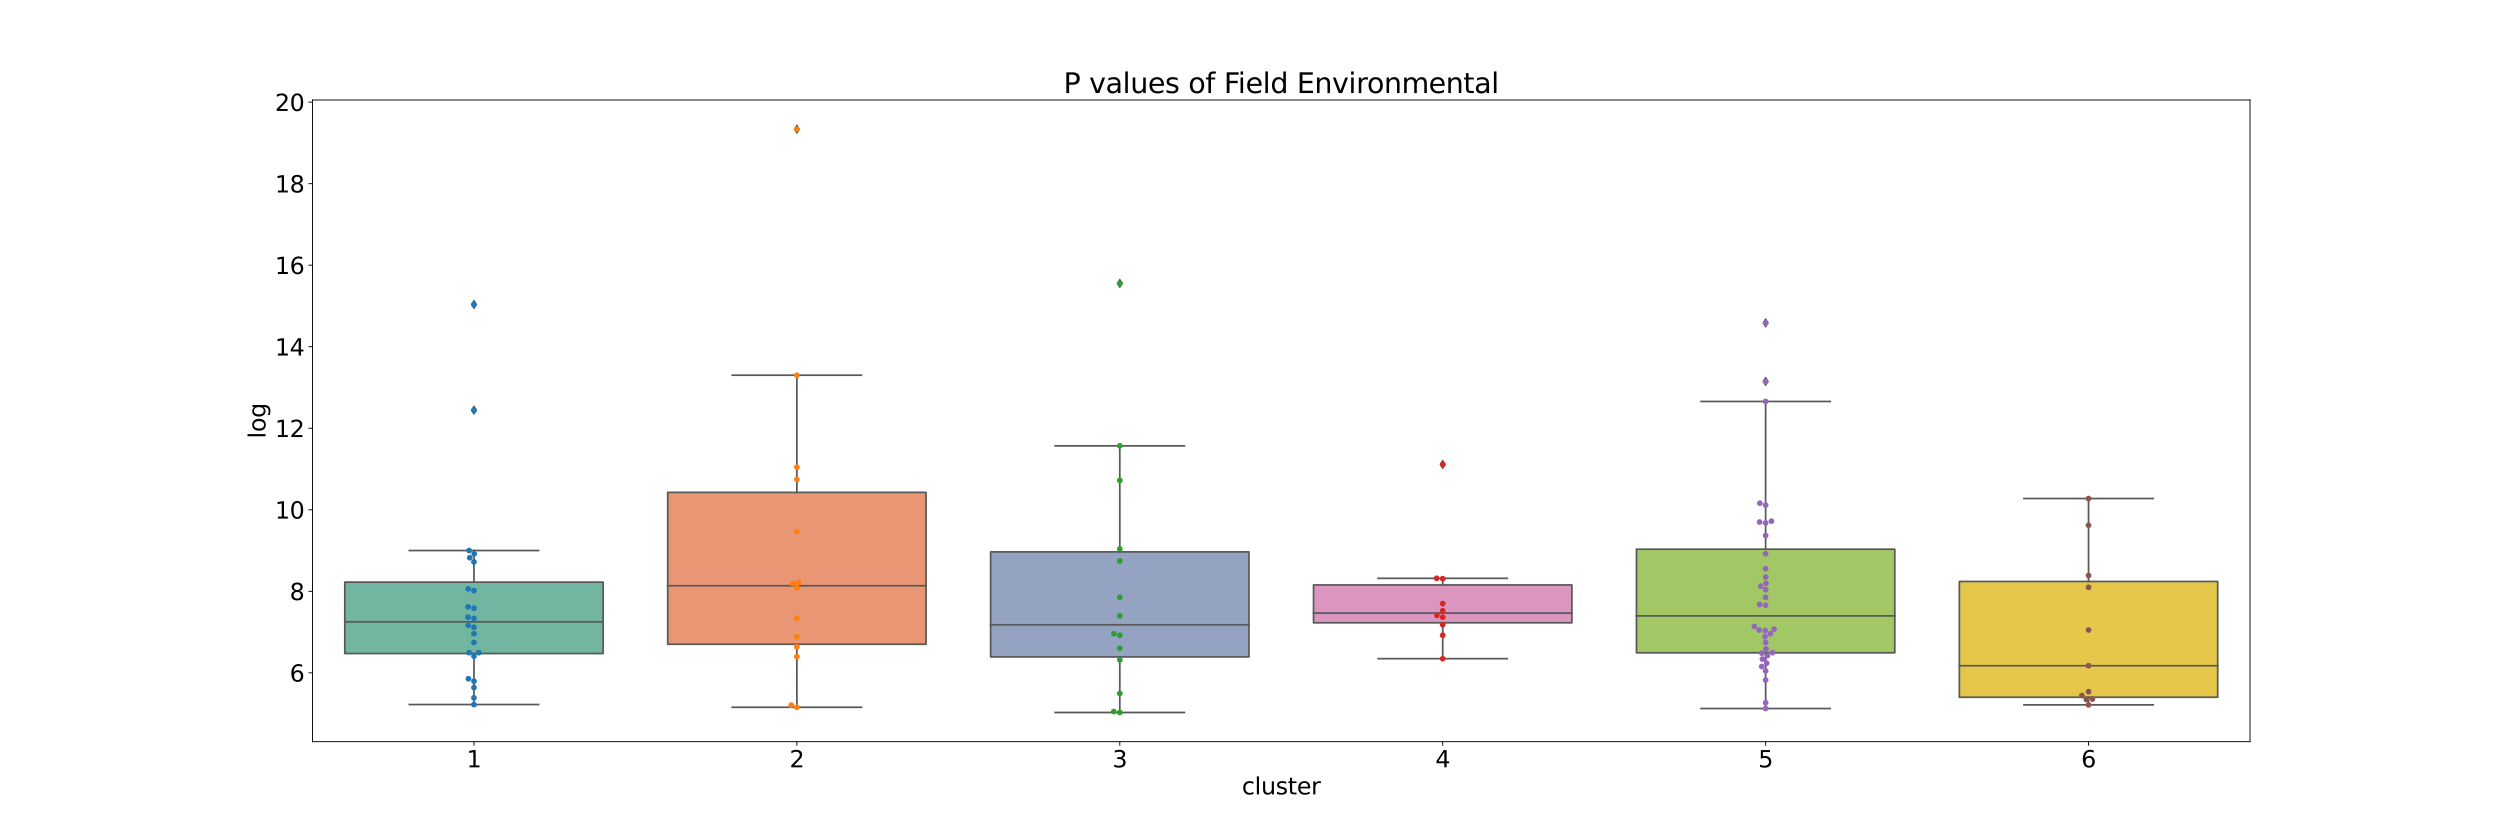 <?xml version="1.0" encoding="utf-8" standalone="no"?>
<!DOCTYPE svg PUBLIC "-//W3C//DTD SVG 1.1//EN"
        "http://www.w3.org/Graphics/SVG/1.1/DTD/svg11.dtd">
<svg xmlns:xlink="http://www.w3.org/1999/xlink" width="2160pt" height="720pt" viewBox="0 0 2160 720"
     xmlns="http://www.w3.org/2000/svg" version="1.1">
    <defs>
        <style type="text/css">*{stroke-linejoin: round; stroke-linecap: butt}</style>
    </defs>
    <g id="figure_1">
        <g id="patch_1">
            <path d="M 0 720
L 2160 720 
L 2160 0 
L 0 0 
z
" style="fill: #ffffff"/>
        </g>
        <g id="axes_1">
            <g id="patch_2">
                <path d="M 270 640.8
L 1944 640.8 
L 1944 86.4 
L 270 86.4 
z
" style="fill: #ffffff"/>
            </g>
            <g id="patch_3">
                <path d="M 297.9 564.655
L 521.1 564.655 
L 521.1 502.941 
L 297.9 502.941 
L 297.9 564.655 
z
" clip-path="url(#pe7c8250bb9)" style="fill: #72b6a1; stroke: #595959; stroke-width: 1.5; stroke-linejoin: miter"/>
            </g>
            <g id="patch_4">
                <path d="M 576.9 556.666
L 800.1 556.666 
L 800.1 425.458 
L 576.9 425.458 
L 576.9 556.666 
z
" clip-path="url(#pe7c8250bb9)" style="fill: #e99675; stroke: #595959; stroke-width: 1.5; stroke-linejoin: miter"/>
            </g>
            <g id="patch_5">
                <path d="M 855.9 567.606
L 1079.1 567.606 
L 1079.1 476.835 
L 855.9 476.835 
L 855.9 567.606 
z
" clip-path="url(#pe7c8250bb9)" style="fill: #95a3c3; stroke: #595959; stroke-width: 1.5; stroke-linejoin: miter"/>
            </g>
            <g id="patch_6">
                <path d="M 1134.9 538.114
L 1358.1 538.114 
L 1358.1 505.356 
L 1134.9 505.356 
L 1134.9 538.114 
z
" clip-path="url(#pe7c8250bb9)" style="fill: #db96c0; stroke: #595959; stroke-width: 1.5; stroke-linejoin: miter"/>
            </g>
            <g id="patch_7">
                <path d="M 1413.9 564.017
L 1637.1 564.017 
L 1637.1 474.534 
L 1413.9 474.534 
L 1413.9 564.017 
z
" clip-path="url(#pe7c8250bb9)" style="fill: #a2c865; stroke: #595959; stroke-width: 1.5; stroke-linejoin: miter"/>
            </g>
            <g id="patch_8">
                <path d="M 1692.9 602.454
L 1916.1 602.454 
L 1916.1 502.363 
L 1692.9 502.363 
L 1692.9 602.454 
z
" clip-path="url(#pe7c8250bb9)" style="fill: #e5c849; stroke: #595959; stroke-width: 1.5; stroke-linejoin: miter"/>
            </g>
            <g id="matplotlib.axis_1">
                <g id="xtick_1">
                    <g id="line2d_1">
                        <defs>
                            <path id="mf69282729b" d="M 0 0
L 0 3.5 
" style="stroke: #000000; stroke-width: 0.8"/>
                        </defs>
                        <g>
                            <use xlink:href="#mf69282729b" x="409.5" y="640.8"
                                 style="stroke: #000000; stroke-width: 0.8"/>
                        </g>
                    </g>
                    <g id="text_1">
                        <!-- 1 -->
                        <g transform="translate(403.137 662.997)scale(0.2 -0.2)">
                            <defs>
                                <path id="DejaVuSans-31" d="M 794 531
L 1825 531 
L 1825 4091 
L 703 3866 
L 703 4441 
L 1819 4666 
L 2450 4666 
L 2450 531 
L 3481 531 
L 3481 0 
L 794 0 
L 794 531 
z
" transform="scale(0.016)"/>
                            </defs>
                            <use xlink:href="#DejaVuSans-31"/>
                        </g>
                    </g>
                </g>
                <g id="xtick_2">
                    <g id="line2d_2">
                        <g>
                            <use xlink:href="#mf69282729b" x="688.5" y="640.8"
                                 style="stroke: #000000; stroke-width: 0.8"/>
                        </g>
                    </g>
                    <g id="text_2">
                        <!-- 2 -->
                        <g transform="translate(682.138 662.997)scale(0.2 -0.2)">
                            <defs>
                                <path id="DejaVuSans-32" d="M 1228 531
L 3431 531 
L 3431 0 
L 469 0 
L 469 531 
Q 828 903 1448 1529 
Q 2069 2156 2228 2338 
Q 2531 2678 2651 2914 
Q 2772 3150 2772 3378 
Q 2772 3750 2511 3984 
Q 2250 4219 1831 4219 
Q 1534 4219 1204 4116 
Q 875 4013 500 3803 
L 500 4441 
Q 881 4594 1212 4672 
Q 1544 4750 1819 4750 
Q 2544 4750 2975 4387 
Q 3406 4025 3406 3419 
Q 3406 3131 3298 2873 
Q 3191 2616 2906 2266 
Q 2828 2175 2409 1742 
Q 1991 1309 1228 531 
z
" transform="scale(0.016)"/>
                            </defs>
                            <use xlink:href="#DejaVuSans-32"/>
                        </g>
                    </g>
                </g>
                <g id="xtick_3">
                    <g id="line2d_3">
                        <g>
                            <use xlink:href="#mf69282729b" x="967.5" y="640.8"
                                 style="stroke: #000000; stroke-width: 0.8"/>
                        </g>
                    </g>
                    <g id="text_3">
                        <!-- 3 -->
                        <g transform="translate(961.138 662.997)scale(0.2 -0.2)">
                            <defs>
                                <path id="DejaVuSans-33" d="M 2597 2516
Q 3050 2419 3304 2112 
Q 3559 1806 3559 1356 
Q 3559 666 3084 287 
Q 2609 -91 1734 -91 
Q 1441 -91 1130 -33 
Q 819 25 488 141 
L 488 750 
Q 750 597 1062 519 
Q 1375 441 1716 441 
Q 2309 441 2620 675 
Q 2931 909 2931 1356 
Q 2931 1769 2642 2001 
Q 2353 2234 1838 2234 
L 1294 2234 
L 1294 2753 
L 1863 2753 
Q 2328 2753 2575 2939 
Q 2822 3125 2822 3475 
Q 2822 3834 2567 4026 
Q 2313 4219 1838 4219 
Q 1578 4219 1281 4162 
Q 984 4106 628 3988 
L 628 4550 
Q 988 4650 1302 4700 
Q 1616 4750 1894 4750 
Q 2613 4750 3031 4423 
Q 3450 4097 3450 3541 
Q 3450 3153 3228 2886 
Q 3006 2619 2597 2516 
z
" transform="scale(0.016)"/>
                            </defs>
                            <use xlink:href="#DejaVuSans-33"/>
                        </g>
                    </g>
                </g>
                <g id="xtick_4">
                    <g id="line2d_4">
                        <g>
                            <use xlink:href="#mf69282729b" x="1246.5" y="640.8"
                                 style="stroke: #000000; stroke-width: 0.8"/>
                        </g>
                    </g>
                    <g id="text_4">
                        <!-- 4 -->
                        <g transform="translate(1240.138 662.997)scale(0.2 -0.2)">
                            <defs>
                                <path id="DejaVuSans-34" d="M 2419 4116
L 825 1625 
L 2419 1625 
L 2419 4116 
z
M 2253 4666 
L 3047 4666 
L 3047 1625 
L 3713 1625 
L 3713 1100 
L 3047 1100 
L 3047 0 
L 2419 0 
L 2419 1100 
L 313 1100 
L 313 1709 
L 2253 4666 
z
" transform="scale(0.016)"/>
                            </defs>
                            <use xlink:href="#DejaVuSans-34"/>
                        </g>
                    </g>
                </g>
                <g id="xtick_5">
                    <g id="line2d_5">
                        <g>
                            <use xlink:href="#mf69282729b" x="1525.5" y="640.8"
                                 style="stroke: #000000; stroke-width: 0.8"/>
                        </g>
                    </g>
                    <g id="text_5">
                        <!-- 5 -->
                        <g transform="translate(1519.138 662.997)scale(0.2 -0.2)">
                            <defs>
                                <path id="DejaVuSans-35" d="M 691 4666
L 3169 4666 
L 3169 4134 
L 1269 4134 
L 1269 2991 
Q 1406 3038 1543 3061 
Q 1681 3084 1819 3084 
Q 2600 3084 3056 2656 
Q 3513 2228 3513 1497 
Q 3513 744 3044 326 
Q 2575 -91 1722 -91 
Q 1428 -91 1123 -41 
Q 819 9 494 109 
L 494 744 
Q 775 591 1075 516 
Q 1375 441 1709 441 
Q 2250 441 2565 725 
Q 2881 1009 2881 1497 
Q 2881 1984 2565 2268 
Q 2250 2553 1709 2553 
Q 1456 2553 1204 2497 
Q 953 2441 691 2322 
L 691 4666 
z
" transform="scale(0.016)"/>
                            </defs>
                            <use xlink:href="#DejaVuSans-35"/>
                        </g>
                    </g>
                </g>
                <g id="xtick_6">
                    <g id="line2d_6">
                        <g>
                            <use xlink:href="#mf69282729b" x="1804.5" y="640.8"
                                 style="stroke: #000000; stroke-width: 0.8"/>
                        </g>
                    </g>
                    <g id="text_6">
                        <!-- 6 -->
                        <g transform="translate(1798.138 662.997)scale(0.2 -0.2)">
                            <defs>
                                <path id="DejaVuSans-36" d="M 2113 2584
Q 1688 2584 1439 2293 
Q 1191 2003 1191 1497 
Q 1191 994 1439 701 
Q 1688 409 2113 409 
Q 2538 409 2786 701 
Q 3034 994 3034 1497 
Q 3034 2003 2786 2293 
Q 2538 2584 2113 2584 
z
M 3366 4563 
L 3366 3988 
Q 3128 4100 2886 4159 
Q 2644 4219 2406 4219 
Q 1781 4219 1451 3797 
Q 1122 3375 1075 2522 
Q 1259 2794 1537 2939 
Q 1816 3084 2150 3084 
Q 2853 3084 3261 2657 
Q 3669 2231 3669 1497 
Q 3669 778 3244 343 
Q 2819 -91 2113 -91 
Q 1303 -91 875 529 
Q 447 1150 447 2328 
Q 447 3434 972 4092 
Q 1497 4750 2381 4750 
Q 2619 4750 2861 4703 
Q 3103 4656 3366 4563 
z
" transform="scale(0.016)"/>
                            </defs>
                            <use xlink:href="#DejaVuSans-36"/>
                        </g>
                    </g>
                </g>
                <g id="text_7">
                    <!-- cluster -->
                    <g transform="translate(1072.992 686.353)scale(0.2 -0.2)">
                        <defs>
                            <path id="DejaVuSans-63" d="M 3122 3366
L 3122 2828 
Q 2878 2963 2633 3030 
Q 2388 3097 2138 3097 
Q 1578 3097 1268 2742 
Q 959 2388 959 1747 
Q 959 1106 1268 751 
Q 1578 397 2138 397 
Q 2388 397 2633 464 
Q 2878 531 3122 666 
L 3122 134 
Q 2881 22 2623 -34 
Q 2366 -91 2075 -91 
Q 1284 -91 818 406 
Q 353 903 353 1747 
Q 353 2603 823 3093 
Q 1294 3584 2113 3584 
Q 2378 3584 2631 3529 
Q 2884 3475 3122 3366 
z
" transform="scale(0.016)"/>
                            <path id="DejaVuSans-6c" d="M 603 4863
L 1178 4863 
L 1178 0 
L 603 0 
L 603 4863 
z
" transform="scale(0.016)"/>
                            <path id="DejaVuSans-75" d="M 544 1381
L 544 3500 
L 1119 3500 
L 1119 1403 
Q 1119 906 1312 657 
Q 1506 409 1894 409 
Q 2359 409 2629 706 
Q 2900 1003 2900 1516 
L 2900 3500 
L 3475 3500 
L 3475 0 
L 2900 0 
L 2900 538 
Q 2691 219 2414 64 
Q 2138 -91 1772 -91 
Q 1169 -91 856 284 
Q 544 659 544 1381 
z
M 1991 3584 
L 1991 3584 
z
" transform="scale(0.016)"/>
                            <path id="DejaVuSans-73" d="M 2834 3397
L 2834 2853 
Q 2591 2978 2328 3040 
Q 2066 3103 1784 3103 
Q 1356 3103 1142 2972 
Q 928 2841 928 2578 
Q 928 2378 1081 2264 
Q 1234 2150 1697 2047 
L 1894 2003 
Q 2506 1872 2764 1633 
Q 3022 1394 3022 966 
Q 3022 478 2636 193 
Q 2250 -91 1575 -91 
Q 1294 -91 989 -36 
Q 684 19 347 128 
L 347 722 
Q 666 556 975 473 
Q 1284 391 1588 391 
Q 1994 391 2212 530 
Q 2431 669 2431 922 
Q 2431 1156 2273 1281 
Q 2116 1406 1581 1522 
L 1381 1569 
Q 847 1681 609 1914 
Q 372 2147 372 2553 
Q 372 3047 722 3315 
Q 1072 3584 1716 3584 
Q 2034 3584 2315 3537 
Q 2597 3491 2834 3397 
z
" transform="scale(0.016)"/>
                            <path id="DejaVuSans-74" d="M 1172 4494
L 1172 3500 
L 2356 3500 
L 2356 3053 
L 1172 3053 
L 1172 1153 
Q 1172 725 1289 603 
Q 1406 481 1766 481 
L 2356 481 
L 2356 0 
L 1766 0 
Q 1100 0 847 248 
Q 594 497 594 1153 
L 594 3053 
L 172 3053 
L 172 3500 
L 594 3500 
L 594 4494 
L 1172 4494 
z
" transform="scale(0.016)"/>
                            <path id="DejaVuSans-65" d="M 3597 1894
L 3597 1613 
L 953 1613 
Q 991 1019 1311 708 
Q 1631 397 2203 397 
Q 2534 397 2845 478 
Q 3156 559 3463 722 
L 3463 178 
Q 3153 47 2828 -22 
Q 2503 -91 2169 -91 
Q 1331 -91 842 396 
Q 353 884 353 1716 
Q 353 2575 817 3079 
Q 1281 3584 2069 3584 
Q 2775 3584 3186 3129 
Q 3597 2675 3597 1894 
z
M 3022 2063 
Q 3016 2534 2758 2815 
Q 2500 3097 2075 3097 
Q 1594 3097 1305 2825 
Q 1016 2553 972 2059 
L 3022 2063 
z
" transform="scale(0.016)"/>
                            <path id="DejaVuSans-72" d="M 2631 2963
Q 2534 3019 2420 3045 
Q 2306 3072 2169 3072 
Q 1681 3072 1420 2755 
Q 1159 2438 1159 1844 
L 1159 0 
L 581 0 
L 581 3500 
L 1159 3500 
L 1159 2956 
Q 1341 3275 1631 3429 
Q 1922 3584 2338 3584 
Q 2397 3584 2469 3576 
Q 2541 3569 2628 3553 
L 2631 2963 
z
" transform="scale(0.016)"/>
                        </defs>
                        <use xlink:href="#DejaVuSans-63"/>
                        <use xlink:href="#DejaVuSans-6c" x="54.98"/>
                        <use xlink:href="#DejaVuSans-75" x="82.764"/>
                        <use xlink:href="#DejaVuSans-73" x="146.143"/>
                        <use xlink:href="#DejaVuSans-74" x="198.242"/>
                        <use xlink:href="#DejaVuSans-65" x="237.451"/>
                        <use xlink:href="#DejaVuSans-72" x="298.975"/>
                    </g>
                </g>
            </g>
            <g id="matplotlib.axis_2">
                <g id="ytick_1">
                    <g id="line2d_7">
                        <defs>
                            <path id="mfa13684402" d="M 0 0
L -3.5 0 
" style="stroke: #000000; stroke-width: 0.8"/>
                        </defs>
                        <g>
                            <use xlink:href="#mfa13684402" x="270" y="581.327"
                                 style="stroke: #000000; stroke-width: 0.8"/>
                        </g>
                    </g>
                    <g id="text_8">
                        <!-- 6 -->
                        <g transform="translate(250.275 588.926)scale(0.2 -0.2)">
                            <use xlink:href="#DejaVuSans-36"/>
                        </g>
                    </g>
                </g>
                <g id="ytick_2">
                    <g id="line2d_8">
                        <g>
                            <use xlink:href="#mfa13684402" x="270" y="510.889"
                                 style="stroke: #000000; stroke-width: 0.8"/>
                        </g>
                    </g>
                    <g id="text_9">
                        <!-- 8 -->
                        <g transform="translate(250.275 518.487)scale(0.2 -0.2)">
                            <defs>
                                <path id="DejaVuSans-38" d="M 2034 2216
Q 1584 2216 1326 1975 
Q 1069 1734 1069 1313 
Q 1069 891 1326 650 
Q 1584 409 2034 409 
Q 2484 409 2743 651 
Q 3003 894 3003 1313 
Q 3003 1734 2745 1975 
Q 2488 2216 2034 2216 
z
M 1403 2484 
Q 997 2584 770 2862 
Q 544 3141 544 3541 
Q 544 4100 942 4425 
Q 1341 4750 2034 4750 
Q 2731 4750 3128 4425 
Q 3525 4100 3525 3541 
Q 3525 3141 3298 2862 
Q 3072 2584 2669 2484 
Q 3125 2378 3379 2068 
Q 3634 1759 3634 1313 
Q 3634 634 3220 271 
Q 2806 -91 2034 -91 
Q 1263 -91 848 271 
Q 434 634 434 1313 
Q 434 1759 690 2068 
Q 947 2378 1403 2484 
z
M 1172 3481 
Q 1172 3119 1398 2916 
Q 1625 2713 2034 2713 
Q 2441 2713 2670 2916 
Q 2900 3119 2900 3481 
Q 2900 3844 2670 4047 
Q 2441 4250 2034 4250 
Q 1625 4250 1398 4047 
Q 1172 3844 1172 3481 
z
" transform="scale(0.016)"/>
                            </defs>
                            <use xlink:href="#DejaVuSans-38"/>
                        </g>
                    </g>
                </g>
                <g id="ytick_3">
                    <g id="line2d_9">
                        <g>
                            <use xlink:href="#mfa13684402" x="270" y="440.45"
                                 style="stroke: #000000; stroke-width: 0.8"/>
                        </g>
                    </g>
                    <g id="text_10">
                        <!-- 10 -->
                        <g transform="translate(237.55 448.049)scale(0.2 -0.2)">
                            <defs>
                                <path id="DejaVuSans-30" d="M 2034 4250
Q 1547 4250 1301 3770 
Q 1056 3291 1056 2328 
Q 1056 1369 1301 889 
Q 1547 409 2034 409 
Q 2525 409 2770 889 
Q 3016 1369 3016 2328 
Q 3016 3291 2770 3770 
Q 2525 4250 2034 4250 
z
M 2034 4750 
Q 2819 4750 3233 4129 
Q 3647 3509 3647 2328 
Q 3647 1150 3233 529 
Q 2819 -91 2034 -91 
Q 1250 -91 836 529 
Q 422 1150 422 2328 
Q 422 3509 836 4129 
Q 1250 4750 2034 4750 
z
" transform="scale(0.016)"/>
                            </defs>
                            <use xlink:href="#DejaVuSans-31"/>
                            <use xlink:href="#DejaVuSans-30" x="63.623"/>
                        </g>
                    </g>
                </g>
                <g id="ytick_4">
                    <g id="line2d_10">
                        <g>
                            <use xlink:href="#mfa13684402" x="270" y="370.012"
                                 style="stroke: #000000; stroke-width: 0.8"/>
                        </g>
                    </g>
                    <g id="text_11">
                        <!-- 12 -->
                        <g transform="translate(237.55 377.61)scale(0.2 -0.2)">
                            <use xlink:href="#DejaVuSans-31"/>
                            <use xlink:href="#DejaVuSans-32" x="63.623"/>
                        </g>
                    </g>
                </g>
                <g id="ytick_5">
                    <g id="line2d_11">
                        <g>
                            <use xlink:href="#mfa13684402" x="270" y="299.573"
                                 style="stroke: #000000; stroke-width: 0.8"/>
                        </g>
                    </g>
                    <g id="text_12">
                        <!-- 14 -->
                        <g transform="translate(237.55 307.172)scale(0.2 -0.2)">
                            <use xlink:href="#DejaVuSans-31"/>
                            <use xlink:href="#DejaVuSans-34" x="63.623"/>
                        </g>
                    </g>
                </g>
                <g id="ytick_6">
                    <g id="line2d_12">
                        <g>
                            <use xlink:href="#mfa13684402" x="270" y="229.135"
                                 style="stroke: #000000; stroke-width: 0.8"/>
                        </g>
                    </g>
                    <g id="text_13">
                        <!-- 16 -->
                        <g transform="translate(237.55 236.733)scale(0.2 -0.2)">
                            <use xlink:href="#DejaVuSans-31"/>
                            <use xlink:href="#DejaVuSans-36" x="63.623"/>
                        </g>
                    </g>
                </g>
                <g id="ytick_7">
                    <g id="line2d_13">
                        <g>
                            <use xlink:href="#mfa13684402" x="270" y="158.697"
                                 style="stroke: #000000; stroke-width: 0.8"/>
                        </g>
                    </g>
                    <g id="text_14">
                        <!-- 18 -->
                        <g transform="translate(237.55 166.295)scale(0.2 -0.2)">
                            <use xlink:href="#DejaVuSans-31"/>
                            <use xlink:href="#DejaVuSans-38" x="63.623"/>
                        </g>
                    </g>
                </g>
                <g id="ytick_8">
                    <g id="line2d_14">
                        <g>
                            <use xlink:href="#mfa13684402" x="270" y="88.258"
                                 style="stroke: #000000; stroke-width: 0.8"/>
                        </g>
                    </g>
                    <g id="text_15">
                        <!-- 20 -->
                        <g transform="translate(237.55 95.857)scale(0.2 -0.2)">
                            <use xlink:href="#DejaVuSans-32"/>
                            <use xlink:href="#DejaVuSans-30" x="63.623"/>
                        </g>
                    </g>
                </g>
                <g id="text_16">
                    <!-- log -->
                    <g transform="translate(229.391 378.845)rotate(-90)scale(0.2 -0.2)">
                        <defs>
                            <path id="DejaVuSans-6f" d="M 1959 3097
Q 1497 3097 1228 2736 
Q 959 2375 959 1747 
Q 959 1119 1226 758 
Q 1494 397 1959 397 
Q 2419 397 2687 759 
Q 2956 1122 2956 1747 
Q 2956 2369 2687 2733 
Q 2419 3097 1959 3097 
z
M 1959 3584 
Q 2709 3584 3137 3096 
Q 3566 2609 3566 1747 
Q 3566 888 3137 398 
Q 2709 -91 1959 -91 
Q 1206 -91 779 398 
Q 353 888 353 1747 
Q 353 2609 779 3096 
Q 1206 3584 1959 3584 
z
" transform="scale(0.016)"/>
                            <path id="DejaVuSans-67" d="M 2906 1791
Q 2906 2416 2648 2759 
Q 2391 3103 1925 3103 
Q 1463 3103 1205 2759 
Q 947 2416 947 1791 
Q 947 1169 1205 825 
Q 1463 481 1925 481 
Q 2391 481 2648 825 
Q 2906 1169 2906 1791 
z
M 3481 434 
Q 3481 -459 3084 -895 
Q 2688 -1331 1869 -1331 
Q 1566 -1331 1297 -1286 
Q 1028 -1241 775 -1147 
L 775 -588 
Q 1028 -725 1275 -790 
Q 1522 -856 1778 -856 
Q 2344 -856 2625 -561 
Q 2906 -266 2906 331 
L 2906 616 
Q 2728 306 2450 153 
Q 2172 0 1784 0 
Q 1141 0 747 490 
Q 353 981 353 1791 
Q 353 2603 747 3093 
Q 1141 3584 1784 3584 
Q 2172 3584 2450 3431 
Q 2728 3278 2906 2969 
L 2906 3500 
L 3481 3500 
L 3481 434 
z
" transform="scale(0.016)"/>
                        </defs>
                        <use xlink:href="#DejaVuSans-6c"/>
                        <use xlink:href="#DejaVuSans-6f" x="27.783"/>
                        <use xlink:href="#DejaVuSans-67" x="88.965"/>
                    </g>
                </g>
            </g>
            <g id="line2d_15">
                <path d="M 409.5 564.655
L 409.5 608.733 
" clip-path="url(#pe7c8250bb9)" style="fill: none; stroke: #595959; stroke-width: 1.5; stroke-linecap: square"/>
            </g>
            <g id="line2d_16">
                <path d="M 409.5 502.941
L 409.5 475.67 
" clip-path="url(#pe7c8250bb9)" style="fill: none; stroke: #595959; stroke-width: 1.5; stroke-linecap: square"/>
            </g>
            <g id="line2d_17">
                <path d="M 353.7 608.733
L 465.3 608.733 
" clip-path="url(#pe7c8250bb9)" style="fill: none; stroke: #595959; stroke-width: 1.5; stroke-linecap: square"/>
            </g>
            <g id="line2d_18">
                <path d="M 353.7 475.67
L 465.3 475.67 
" clip-path="url(#pe7c8250bb9)" style="fill: none; stroke: #595959; stroke-width: 1.5; stroke-linecap: square"/>
            </g>
            <g id="line2d_19">
                <defs>
                    <path id="mff415f961c" d="M -0 3.536
L 2.121 0 
L -0 -3.536 
L -2.121 -0 
z
" style="stroke: #595959; stroke-linejoin: miter"/>
                </defs>
                <g clip-path="url(#pe7c8250bb9)">
                    <use xlink:href="#mff415f961c" x="409.5" y="263.079"
                         style="fill: #595959; stroke: #595959; stroke-linejoin: miter"/>
                    <use xlink:href="#mff415f961c" x="409.5" y="354.385"
                         style="fill: #595959; stroke: #595959; stroke-linejoin: miter"/>
                </g>
            </g>
            <g id="line2d_20">
                <path d="M 688.5 556.666
L 688.5 611.091 
" clip-path="url(#pe7c8250bb9)" style="fill: none; stroke: #595959; stroke-width: 1.5; stroke-linecap: square"/>
            </g>
            <g id="line2d_21">
                <path d="M 688.5 425.458
L 688.5 324.191 
" clip-path="url(#pe7c8250bb9)" style="fill: none; stroke: #595959; stroke-width: 1.5; stroke-linecap: square"/>
            </g>
            <g id="line2d_22">
                <path d="M 632.7 611.091
L 744.3 611.091 
" clip-path="url(#pe7c8250bb9)" style="fill: none; stroke: #595959; stroke-width: 1.5; stroke-linecap: square"/>
            </g>
            <g id="line2d_23">
                <path d="M 632.7 324.191
L 744.3 324.191 
" clip-path="url(#pe7c8250bb9)" style="fill: none; stroke: #595959; stroke-width: 1.5; stroke-linecap: square"/>
            </g>
            <g id="line2d_24">
                <g clip-path="url(#pe7c8250bb9)">
                    <use xlink:href="#mff415f961c" x="688.5" y="111.6"
                         style="fill: #595959; stroke: #595959; stroke-linejoin: miter"/>
                </g>
            </g>
            <g id="line2d_25">
                <path d="M 967.5 567.606
L 967.5 615.6 
" clip-path="url(#pe7c8250bb9)" style="fill: none; stroke: #595959; stroke-width: 1.5; stroke-linecap: square"/>
            </g>
            <g id="line2d_26">
                <path d="M 967.5 476.835
L 967.5 385.204 
" clip-path="url(#pe7c8250bb9)" style="fill: none; stroke: #595959; stroke-width: 1.5; stroke-linecap: square"/>
            </g>
            <g id="line2d_27">
                <path d="M 911.7 615.6
L 1023.3 615.6 
" clip-path="url(#pe7c8250bb9)" style="fill: none; stroke: #595959; stroke-width: 1.5; stroke-linecap: square"/>
            </g>
            <g id="line2d_28">
                <path d="M 911.7 385.204
L 1023.3 385.204 
" clip-path="url(#pe7c8250bb9)" style="fill: none; stroke: #595959; stroke-width: 1.5; stroke-linecap: square"/>
            </g>
            <g id="line2d_29">
                <g clip-path="url(#pe7c8250bb9)">
                    <use xlink:href="#mff415f961c" x="967.5" y="244.884"
                         style="fill: #595959; stroke: #595959; stroke-linejoin: miter"/>
                </g>
            </g>
            <g id="line2d_30">
                <path d="M 1246.5 538.114
L 1246.5 569.114 
" clip-path="url(#pe7c8250bb9)" style="fill: none; stroke: #595959; stroke-width: 1.5; stroke-linecap: square"/>
            </g>
            <g id="line2d_31">
                <path d="M 1246.5 505.356
L 1246.5 499.662 
" clip-path="url(#pe7c8250bb9)" style="fill: none; stroke: #595959; stroke-width: 1.5; stroke-linecap: square"/>
            </g>
            <g id="line2d_32">
                <path d="M 1190.7 569.114
L 1302.3 569.114 
" clip-path="url(#pe7c8250bb9)" style="fill: none; stroke: #595959; stroke-width: 1.5; stroke-linecap: square"/>
            </g>
            <g id="line2d_33">
                <path d="M 1190.7 499.662
L 1302.3 499.662 
" clip-path="url(#pe7c8250bb9)" style="fill: none; stroke: #595959; stroke-width: 1.5; stroke-linecap: square"/>
            </g>
            <g id="line2d_34">
                <g clip-path="url(#pe7c8250bb9)">
                    <use xlink:href="#mff415f961c" x="1246.5" y="401.233"
                         style="fill: #595959; stroke: #595959; stroke-linejoin: miter"/>
                </g>
            </g>
            <g id="line2d_35">
                <path d="M 1525.5 564.017
L 1525.5 612.146 
" clip-path="url(#pe7c8250bb9)" style="fill: none; stroke: #595959; stroke-width: 1.5; stroke-linecap: square"/>
            </g>
            <g id="line2d_36">
                <path d="M 1525.5 474.534
L 1525.5 346.853 
" clip-path="url(#pe7c8250bb9)" style="fill: none; stroke: #595959; stroke-width: 1.5; stroke-linecap: square"/>
            </g>
            <g id="line2d_37">
                <path d="M 1469.7 612.146
L 1581.3 612.146 
" clip-path="url(#pe7c8250bb9)" style="fill: none; stroke: #595959; stroke-width: 1.5; stroke-linecap: square"/>
            </g>
            <g id="line2d_38">
                <path d="M 1469.7 346.853
L 1581.3 346.853 
" clip-path="url(#pe7c8250bb9)" style="fill: none; stroke: #595959; stroke-width: 1.5; stroke-linecap: square"/>
            </g>
            <g id="line2d_39">
                <g clip-path="url(#pe7c8250bb9)">
                    <use xlink:href="#mff415f961c" x="1525.5" y="329.554"
                         style="fill: #595959; stroke: #595959; stroke-linejoin: miter"/>
                    <use xlink:href="#mff415f961c" x="1525.5" y="278.969"
                         style="fill: #595959; stroke: #595959; stroke-linejoin: miter"/>
                </g>
            </g>
            <g id="line2d_40">
                <path d="M 1804.5 602.454
L 1804.5 608.986 
" clip-path="url(#pe7c8250bb9)" style="fill: none; stroke: #595959; stroke-width: 1.5; stroke-linecap: square"/>
            </g>
            <g id="line2d_41">
                <path d="M 1804.5 502.363
L 1804.5 430.74 
" clip-path="url(#pe7c8250bb9)" style="fill: none; stroke: #595959; stroke-width: 1.5; stroke-linecap: square"/>
            </g>
            <g id="line2d_42">
                <path d="M 1748.7 608.986
L 1860.3 608.986 
" clip-path="url(#pe7c8250bb9)" style="fill: none; stroke: #595959; stroke-width: 1.5; stroke-linecap: square"/>
            </g>
            <g id="line2d_43">
                <path d="M 1748.7 430.74
L 1860.3 430.74 
" clip-path="url(#pe7c8250bb9)" style="fill: none; stroke: #595959; stroke-width: 1.5; stroke-linecap: square"/>
            </g>
            <g id="line2d_44"/>
            <g id="line2d_45">
                <path d="M 297.9 537.22
L 521.1 537.22 
" clip-path="url(#pe7c8250bb9)" style="fill: none; stroke: #595959; stroke-width: 1.5; stroke-linecap: square"/>
            </g>
            <g id="line2d_46">
                <path d="M 576.9 506.077
L 800.1 506.077 
" clip-path="url(#pe7c8250bb9)" style="fill: none; stroke: #595959; stroke-width: 1.5; stroke-linecap: square"/>
            </g>
            <g id="line2d_47">
                <path d="M 855.9 539.829
L 1079.1 539.829 
" clip-path="url(#pe7c8250bb9)" style="fill: none; stroke: #595959; stroke-width: 1.5; stroke-linecap: square"/>
            </g>
            <g id="line2d_48">
                <path d="M 1134.9 529.699
L 1358.1 529.699 
" clip-path="url(#pe7c8250bb9)" style="fill: none; stroke: #595959; stroke-width: 1.5; stroke-linecap: square"/>
            </g>
            <g id="line2d_49">
                <path d="M 1413.9 532.121
L 1637.1 532.121 
" clip-path="url(#pe7c8250bb9)" style="fill: none; stroke: #595959; stroke-width: 1.5; stroke-linecap: square"/>
            </g>
            <g id="line2d_50">
                <path d="M 1692.9 575.202
L 1916.1 575.202 
" clip-path="url(#pe7c8250bb9)" style="fill: none; stroke: #595959; stroke-width: 1.5; stroke-linecap: square"/>
            </g>
            <g id="patch_9">
                <path d="M 270 640.8
L 270 86.4 
" style="fill: none; stroke: #000000; stroke-width: 0.8; stroke-linejoin: miter; stroke-linecap: square"/>
            </g>
            <g id="patch_10">
                <path d="M 1944 640.8
L 1944 86.4 
" style="fill: none; stroke: #000000; stroke-width: 0.8; stroke-linejoin: miter; stroke-linecap: square"/>
            </g>
            <g id="patch_11">
                <path d="M 270 640.8
L 1944 640.8 
" style="fill: none; stroke: #000000; stroke-width: 0.8; stroke-linejoin: miter; stroke-linecap: square"/>
            </g>
            <g id="patch_12">
                <path d="M 270 86.4
L 1944 86.4 
" style="fill: none; stroke: #000000; stroke-width: 0.8; stroke-linejoin: miter; stroke-linecap: square"/>
            </g>
            <g id="PathCollection_1">
                <defs>
                    <path id="C0_0_df06cee9e4" d="M 0 2.5
C 0.663 2.5 1.299 2.237 1.768 1.768 
C 2.237 1.299 2.5 0.663 2.5 -0 
C 2.5 -0.663 2.237 -1.299 1.768 -1.768 
C 1.299 -2.237 0.663 -2.5 0 -2.5 
C -0.663 -2.5 -1.299 -2.237 -1.768 -1.768 
C -2.237 -1.299 -2.5 -0.663 -2.5 0 
C -2.5 0.663 -2.237 1.299 -1.768 1.768 
C -1.299 2.237 -0.663 2.5 0 2.5 
z
"/>
                </defs>
                <g clip-path="url(#pe7c8250bb9)">
                    <use xlink:href="#C0_0_df06cee9e4" x="409.5" y="608.733" style="fill: #1f77b4"/>
                </g>
                <g clip-path="url(#pe7c8250bb9)">
                    <use xlink:href="#C0_0_df06cee9e4" x="409.5" y="602.909" style="fill: #1f77b4"/>
                </g>
                <g clip-path="url(#pe7c8250bb9)">
                    <use xlink:href="#C0_0_df06cee9e4" x="409.5" y="594.067" style="fill: #1f77b4"/>
                </g>
                <g clip-path="url(#pe7c8250bb9)">
                    <use xlink:href="#C0_0_df06cee9e4" x="409.5" y="588.516" style="fill: #1f77b4"/>
                </g>
                <g clip-path="url(#pe7c8250bb9)">
                    <use xlink:href="#C0_0_df06cee9e4" x="404.708" y="586.474" style="fill: #1f77b4"/>
                </g>
                <g clip-path="url(#pe7c8250bb9)">
                    <use xlink:href="#C0_0_df06cee9e4" x="409.5" y="566.925" style="fill: #1f77b4"/>
                </g>
                <g clip-path="url(#pe7c8250bb9)">
                    <use xlink:href="#C0_0_df06cee9e4" x="405.32" y="563.899" style="fill: #1f77b4"/>
                </g>
                <g clip-path="url(#pe7c8250bb9)">
                    <use xlink:href="#C0_0_df06cee9e4" x="413.68" y="563.899" style="fill: #1f77b4"/>
                </g>
                <g clip-path="url(#pe7c8250bb9)">
                    <use xlink:href="#C0_0_df06cee9e4" x="409.5" y="555.098" style="fill: #1f77b4"/>
                </g>
                <g clip-path="url(#pe7c8250bb9)">
                    <use xlink:href="#C0_0_df06cee9e4" x="409.5" y="547.566" style="fill: #1f77b4"/>
                </g>
                <g clip-path="url(#pe7c8250bb9)">
                    <use xlink:href="#C0_0_df06cee9e4" x="409.5" y="541.91" style="fill: #1f77b4"/>
                </g>
                <g clip-path="url(#pe7c8250bb9)">
                    <use xlink:href="#C0_0_df06cee9e4" x="404.563" y="540.209" style="fill: #1f77b4"/>
                </g>
                <g clip-path="url(#pe7c8250bb9)">
                    <use xlink:href="#C0_0_df06cee9e4" x="409.5" y="534.231" style="fill: #1f77b4"/>
                </g>
                <g clip-path="url(#pe7c8250bb9)">
                    <use xlink:href="#C0_0_df06cee9e4" x="404.363" y="533.199" style="fill: #1f77b4"/>
                </g>
                <g clip-path="url(#pe7c8250bb9)">
                    <use xlink:href="#C0_0_df06cee9e4" x="409.5" y="525.504" style="fill: #1f77b4"/>
                </g>
                <g clip-path="url(#pe7c8250bb9)">
                    <use xlink:href="#C0_0_df06cee9e4" x="404.41" y="524.28" style="fill: #1f77b4"/>
                </g>
                <g clip-path="url(#pe7c8250bb9)">
                    <use xlink:href="#C0_0_df06cee9e4" x="409.5" y="510.264" style="fill: #1f77b4"/>
                </g>
                <g clip-path="url(#pe7c8250bb9)">
                    <use xlink:href="#C0_0_df06cee9e4" x="404.494" y="508.759" style="fill: #1f77b4"/>
                </g>
                <g clip-path="url(#pe7c8250bb9)">
                    <use xlink:href="#C0_0_df06cee9e4" x="409.5" y="485.487" style="fill: #1f77b4"/>
                </g>
                <g clip-path="url(#pe7c8250bb9)">
                    <use xlink:href="#C0_0_df06cee9e4" x="405.874" y="481.871" style="fill: #1f77b4"/>
                </g>
                <g clip-path="url(#pe7c8250bb9)">
                    <use xlink:href="#C0_0_df06cee9e4" x="409.71" y="478.458" style="fill: #1f77b4"/>
                </g>
                <g clip-path="url(#pe7c8250bb9)">
                    <use xlink:href="#C0_0_df06cee9e4" x="405.353" y="475.67" style="fill: #1f77b4"/>
                </g>
                <g clip-path="url(#pe7c8250bb9)">
                    <use xlink:href="#C0_0_df06cee9e4" x="409.5" y="354.385" style="fill: #1f77b4"/>
                </g>
                <g clip-path="url(#pe7c8250bb9)">
                    <use xlink:href="#C0_0_df06cee9e4" x="409.5" y="263.079" style="fill: #1f77b4"/>
                </g>
            </g>
            <g id="PathCollection_2">
                <defs>
                    <path id="C1_0_33b7335370" d="M 0 2.5
C 0.663 2.5 1.299 2.237 1.768 1.768 
C 2.237 1.299 2.5 0.663 2.5 -0 
C 2.5 -0.663 2.237 -1.299 1.768 -1.768 
C 1.299 -2.237 0.663 -2.5 0 -2.5 
C -0.663 -2.5 -1.299 -2.237 -1.768 -1.768 
C -2.237 -1.299 -2.5 -0.663 -2.5 0 
C -2.5 0.663 -2.237 1.299 -1.768 1.768 
C -1.299 2.237 -0.663 2.5 0 2.5 
z
"/>
                </defs>
                <g clip-path="url(#pe7c8250bb9)">
                    <use xlink:href="#C1_0_33b7335370" x="688.5" y="611.091" style="fill: #ff7f0e"/>
                </g>
                <g clip-path="url(#pe7c8250bb9)">
                    <use xlink:href="#C1_0_33b7335370" x="683.625" y="609.235" style="fill: #ff7f0e"/>
                </g>
                <g clip-path="url(#pe7c8250bb9)">
                    <use xlink:href="#C1_0_33b7335370" x="688.5" y="567.312" style="fill: #ff7f0e"/>
                </g>
                <g clip-path="url(#pe7c8250bb9)">
                    <use xlink:href="#C1_0_33b7335370" x="688.5" y="558.848" style="fill: #ff7f0e"/>
                </g>
                <g clip-path="url(#pe7c8250bb9)">
                    <use xlink:href="#C1_0_33b7335370" x="688.5" y="550.121" style="fill: #ff7f0e"/>
                </g>
                <g clip-path="url(#pe7c8250bb9)">
                    <use xlink:href="#C1_0_33b7335370" x="688.5" y="534.231" style="fill: #ff7f0e"/>
                </g>
                <g clip-path="url(#pe7c8250bb9)">
                    <use xlink:href="#C1_0_33b7335370" x="688.5" y="507.853" style="fill: #ff7f0e"/>
                </g>
                <g clip-path="url(#pe7c8250bb9)">
                    <use xlink:href="#C1_0_33b7335370" x="684.807" y="504.3" style="fill: #ff7f0e"/>
                </g>
                <g clip-path="url(#pe7c8250bb9)">
                    <use xlink:href="#C1_0_33b7335370" x="690.047" y="503.075" style="fill: #ff7f0e"/>
                </g>
                <g clip-path="url(#pe7c8250bb9)">
                    <use xlink:href="#C1_0_33b7335370" x="688.5" y="459.169" style="fill: #ff7f0e"/>
                </g>
                <g clip-path="url(#pe7c8250bb9)">
                    <use xlink:href="#C1_0_33b7335370" x="688.5" y="414.222" style="fill: #ff7f0e"/>
                </g>
                <g clip-path="url(#pe7c8250bb9)">
                    <use xlink:href="#C1_0_33b7335370" x="688.5" y="403.62" style="fill: #ff7f0e"/>
                </g>
                <g clip-path="url(#pe7c8250bb9)">
                    <use xlink:href="#C1_0_33b7335370" x="688.5" y="324.191" style="fill: #ff7f0e"/>
                </g>
                <g clip-path="url(#pe7c8250bb9)">
                    <use xlink:href="#C1_0_33b7335370" x="688.5" y="111.6" style="fill: #ff7f0e"/>
                </g>
            </g>
            <g id="PathCollection_3">
                <defs>
                    <path id="C2_0_dfbb2456a9" d="M 0 2.5
C 0.663 2.5 1.299 2.237 1.768 1.768 
C 2.237 1.299 2.5 0.663 2.5 -0 
C 2.5 -0.663 2.237 -1.299 1.768 -1.768 
C 1.299 -2.237 0.663 -2.5 0 -2.5 
C -0.663 -2.5 -1.299 -2.237 -1.768 -1.768 
C -2.237 -1.299 -2.5 -0.663 -2.5 0 
C -2.5 0.663 -2.237 1.299 -1.768 1.768 
C -1.299 2.237 -0.663 2.5 0 2.5 
z
"/>
                </defs>
                <g clip-path="url(#pe7c8250bb9)">
                    <use xlink:href="#C2_0_dfbb2456a9" x="967.5" y="615.6" style="fill: #2ca02c"/>
                </g>
                <g clip-path="url(#pe7c8250bb9)">
                    <use xlink:href="#C2_0_dfbb2456a9" x="962.324" y="614.764" style="fill: #2ca02c"/>
                </g>
                <g clip-path="url(#pe7c8250bb9)">
                    <use xlink:href="#C2_0_dfbb2456a9" x="967.5" y="599.118" style="fill: #2ca02c"/>
                </g>
                <g clip-path="url(#pe7c8250bb9)">
                    <use xlink:href="#C2_0_dfbb2456a9" x="967.5" y="570.101" style="fill: #2ca02c"/>
                </g>
                <g clip-path="url(#pe7c8250bb9)">
                    <use xlink:href="#C2_0_dfbb2456a9" x="967.5" y="560.123" style="fill: #2ca02c"/>
                </g>
                <g clip-path="url(#pe7c8250bb9)">
                    <use xlink:href="#C2_0_dfbb2456a9" x="967.5" y="548.897" style="fill: #2ca02c"/>
                </g>
                <g clip-path="url(#pe7c8250bb9)">
                    <use xlink:href="#C2_0_dfbb2456a9" x="962.439" y="547.566" style="fill: #2ca02c"/>
                </g>
                <g clip-path="url(#pe7c8250bb9)">
                    <use xlink:href="#C2_0_dfbb2456a9" x="967.5" y="532.093" style="fill: #2ca02c"/>
                </g>
                <g clip-path="url(#pe7c8250bb9)">
                    <use xlink:href="#C2_0_dfbb2456a9" x="967.5" y="516.035" style="fill: #2ca02c"/>
                </g>
                <g clip-path="url(#pe7c8250bb9)">
                    <use xlink:href="#C2_0_dfbb2456a9" x="967.5" y="484.66" style="fill: #2ca02c"/>
                </g>
                <g clip-path="url(#pe7c8250bb9)">
                    <use xlink:href="#C2_0_dfbb2456a9" x="967.5" y="474.227" style="fill: #2ca02c"/>
                </g>
                <g clip-path="url(#pe7c8250bb9)">
                    <use xlink:href="#C2_0_dfbb2456a9" x="967.5" y="415.049" style="fill: #2ca02c"/>
                </g>
                <g clip-path="url(#pe7c8250bb9)">
                    <use xlink:href="#C2_0_dfbb2456a9" x="967.5" y="385.204" style="fill: #2ca02c"/>
                </g>
                <g clip-path="url(#pe7c8250bb9)">
                    <use xlink:href="#C2_0_dfbb2456a9" x="967.5" y="244.884" style="fill: #2ca02c"/>
                </g>
            </g>
            <g id="PathCollection_4">
                <defs>
                    <path id="C3_0_399611c9c3" d="M 0 2.5
C 0.663 2.5 1.299 2.237 1.768 1.768 
C 2.237 1.299 2.5 0.663 2.5 -0 
C 2.5 -0.663 2.237 -1.299 1.768 -1.768 
C 1.299 -2.237 0.663 -2.5 0 -2.5 
C -0.663 -2.5 -1.299 -2.237 -1.768 -1.768 
C -2.237 -1.299 -2.5 -0.663 -2.5 0 
C -2.5 0.663 -2.237 1.299 -1.768 1.768 
C -1.299 2.237 -0.663 2.5 0 2.5 
z
"/>
                </defs>
                <g clip-path="url(#pe7c8250bb9)">
                    <use xlink:href="#C3_0_399611c9c3" x="1246.5" y="569.114" style="fill: #d62728"/>
                </g>
                <g clip-path="url(#pe7c8250bb9)">
                    <use xlink:href="#C3_0_399611c9c3" x="1246.5" y="548.897" style="fill: #d62728"/>
                </g>
                <g clip-path="url(#pe7c8250bb9)">
                    <use xlink:href="#C3_0_399611c9c3" x="1246.5" y="539.752" style="fill: #d62728"/>
                </g>
                <g clip-path="url(#pe7c8250bb9)">
                    <use xlink:href="#C3_0_399611c9c3" x="1246.5" y="533.199" style="fill: #d62728"/>
                </g>
                <g clip-path="url(#pe7c8250bb9)">
                    <use xlink:href="#C3_0_399611c9c3" x="1241.49" y="531.706" style="fill: #d62728"/>
                </g>
                <g clip-path="url(#pe7c8250bb9)">
                    <use xlink:href="#C3_0_399611c9c3" x="1246.5" y="527.693" style="fill: #d62728"/>
                </g>
                <g clip-path="url(#pe7c8250bb9)">
                    <use xlink:href="#C3_0_399611c9c3" x="1246.5" y="521.491" style="fill: #d62728"/>
                </g>
                <g clip-path="url(#pe7c8250bb9)">
                    <use xlink:href="#C3_0_399611c9c3" x="1246.5" y="499.978" style="fill: #d62728"/>
                </g>
                <g clip-path="url(#pe7c8250bb9)">
                    <use xlink:href="#C3_0_399611c9c3" x="1241.26" y="499.662" style="fill: #d62728"/>
                </g>
                <g clip-path="url(#pe7c8250bb9)">
                    <use xlink:href="#C3_0_399611c9c3" x="1246.5" y="401.233" style="fill: #d62728"/>
                </g>
            </g>
            <g id="PathCollection_5">
                <defs>
                    <path id="C4_0_5e6f2b36dc" d="M 0 2.5
C 0.663 2.5 1.299 2.237 1.768 1.768 
C 2.237 1.299 2.5 0.663 2.5 -0 
C 2.5 -0.663 2.237 -1.299 1.768 -1.768 
C 1.299 -2.237 0.663 -2.5 0 -2.5 
C -0.663 -2.5 -1.299 -2.237 -1.768 -1.768 
C -2.237 -1.299 -2.5 -0.663 -2.5 0 
C -2.5 0.663 -2.237 1.299 -1.768 1.768 
C -1.299 2.237 -0.663 2.5 0 2.5 
z
"/>
                </defs>
                <g clip-path="url(#pe7c8250bb9)">
                    <use xlink:href="#C4_0_5e6f2b36dc" x="1525.5" y="612.146" style="fill: #9467bd"/>
                </g>
                <g clip-path="url(#pe7c8250bb9)">
                    <use xlink:href="#C4_0_5e6f2b36dc" x="1525.5" y="607.122" style="fill: #9467bd"/>
                </g>
                <g clip-path="url(#pe7c8250bb9)">
                    <use xlink:href="#C4_0_5e6f2b36dc" x="1525.5" y="587.529" style="fill: #9467bd"/>
                </g>
                <g clip-path="url(#pe7c8250bb9)">
                    <use xlink:href="#C4_0_5e6f2b36dc" x="1525.5" y="579.716" style="fill: #9467bd"/>
                </g>
                <g clip-path="url(#pe7c8250bb9)">
                    <use xlink:href="#C4_0_5e6f2b36dc" x="1522.143" y="575.872" style="fill: #9467bd"/>
                </g>
                <g clip-path="url(#pe7c8250bb9)">
                    <use xlink:href="#C4_0_5e6f2b36dc" x="1526.437" y="572.995" style="fill: #9467bd"/>
                </g>
                <g clip-path="url(#pe7c8250bb9)">
                    <use xlink:href="#C4_0_5e6f2b36dc" x="1522.735" y="569.45" style="fill: #9467bd"/>
                </g>
                <g clip-path="url(#pe7c8250bb9)">
                    <use xlink:href="#C4_0_5e6f2b36dc" x="1526.995" y="566.528" style="fill: #9467bd"/>
                </g>
                <g clip-path="url(#pe7c8250bb9)">
                    <use xlink:href="#C4_0_5e6f2b36dc" x="1522.259" y="564.37" style="fill: #9467bd"/>
                </g>
                <g clip-path="url(#pe7c8250bb9)">
                    <use xlink:href="#C4_0_5e6f2b36dc" x="1531.461" y="563.899" style="fill: #9467bd"/>
                </g>
                <g clip-path="url(#pe7c8250bb9)">
                    <use xlink:href="#C4_0_5e6f2b36dc" x="1525.851" y="560.723" style="fill: #9467bd"/>
                </g>
                <g clip-path="url(#pe7c8250bb9)">
                    <use xlink:href="#C4_0_5e6f2b36dc" x="1525.5" y="555.098" style="fill: #9467bd"/>
                </g>
                <g clip-path="url(#pe7c8250bb9)">
                    <use xlink:href="#C4_0_5e6f2b36dc" x="1525.003" y="550.121" style="fill: #9467bd"/>
                </g>
                <g clip-path="url(#pe7c8250bb9)">
                    <use xlink:href="#C4_0_5e6f2b36dc" x="1529.515" y="547.566" style="fill: #9467bd"/>
                </g>
                <g clip-path="url(#pe7c8250bb9)">
                    <use xlink:href="#C4_0_5e6f2b36dc" x="1525.119" y="544.833" style="fill: #9467bd"/>
                </g>
                <g clip-path="url(#pe7c8250bb9)">
                    <use xlink:href="#C4_0_5e6f2b36dc" x="1519.896" y="544.326" style="fill: #9467bd"/>
                </g>
                <g clip-path="url(#pe7c8250bb9)">
                    <use xlink:href="#C4_0_5e6f2b36dc" x="1532.743" y="543.622" style="fill: #9467bd"/>
                </g>
                <g clip-path="url(#pe7c8250bb9)">
                    <use xlink:href="#C4_0_5e6f2b36dc" x="1515.721" y="541.294" style="fill: #9467bd"/>
                </g>
                <g clip-path="url(#pe7c8250bb9)">
                    <use xlink:href="#C4_0_5e6f2b36dc" x="1525.5" y="522.949" style="fill: #9467bd"/>
                </g>
                <g clip-path="url(#pe7c8250bb9)">
                    <use xlink:href="#C4_0_5e6f2b36dc" x="1520.303" y="522.237" style="fill: #9467bd"/>
                </g>
                <g clip-path="url(#pe7c8250bb9)">
                    <use xlink:href="#C4_0_5e6f2b36dc" x="1525.5" y="516.035" style="fill: #9467bd"/>
                </g>
                <g clip-path="url(#pe7c8250bb9)">
                    <use xlink:href="#C4_0_5e6f2b36dc" x="1525.5" y="509.446" style="fill: #9467bd"/>
                </g>
                <g clip-path="url(#pe7c8250bb9)">
                    <use xlink:href="#C4_0_5e6f2b36dc" x="1521.267" y="506.489" style="fill: #9467bd"/>
                </g>
                <g clip-path="url(#pe7c8250bb9)">
                    <use xlink:href="#C4_0_5e6f2b36dc" x="1525.858" y="504.063" style="fill: #9467bd"/>
                </g>
                <g clip-path="url(#pe7c8250bb9)">
                    <use xlink:href="#C4_0_5e6f2b36dc" x="1525.5" y="498.675" style="fill: #9467bd"/>
                </g>
                <g clip-path="url(#pe7c8250bb9)">
                    <use xlink:href="#C4_0_5e6f2b36dc" x="1525.5" y="491.418" style="fill: #9467bd"/>
                </g>
                <g clip-path="url(#pe7c8250bb9)">
                    <use xlink:href="#C4_0_5e6f2b36dc" x="1525.5" y="478.458" style="fill: #9467bd"/>
                </g>
                <g clip-path="url(#pe7c8250bb9)">
                    <use xlink:href="#C4_0_5e6f2b36dc" x="1525.5" y="462.761" style="fill: #9467bd"/>
                </g>
                <g clip-path="url(#pe7c8250bb9)">
                    <use xlink:href="#C4_0_5e6f2b36dc" x="1525.5" y="451.799" style="fill: #9467bd"/>
                </g>
                <g clip-path="url(#pe7c8250bb9)">
                    <use xlink:href="#C4_0_5e6f2b36dc" x="1520.309" y="451.052" style="fill: #9467bd"/>
                </g>
                <g clip-path="url(#pe7c8250bb9)">
                    <use xlink:href="#C4_0_5e6f2b36dc" x="1530.498" y="450.268" style="fill: #9467bd"/>
                </g>
                <g clip-path="url(#pe7c8250bb9)">
                    <use xlink:href="#C4_0_5e6f2b36dc" x="1525.5" y="436.453" style="fill: #9467bd"/>
                </g>
                <g clip-path="url(#pe7c8250bb9)">
                    <use xlink:href="#C4_0_5e6f2b36dc" x="1520.554" y="434.775" style="fill: #9467bd"/>
                </g>
                <g clip-path="url(#pe7c8250bb9)">
                    <use xlink:href="#C4_0_5e6f2b36dc" x="1525.5" y="346.853" style="fill: #9467bd"/>
                </g>
                <g clip-path="url(#pe7c8250bb9)">
                    <use xlink:href="#C4_0_5e6f2b36dc" x="1525.5" y="329.554" style="fill: #9467bd"/>
                </g>
                <g clip-path="url(#pe7c8250bb9)">
                    <use xlink:href="#C4_0_5e6f2b36dc" x="1525.5" y="278.969" style="fill: #9467bd"/>
                </g>
            </g>
            <g id="PathCollection_6">
                <defs>
                    <path id="C5_0_72a2413bed" d="M 0 2.5
C 0.663 2.5 1.299 2.237 1.768 1.768 
C 2.237 1.299 2.5 0.663 2.5 -0 
C 2.5 -0.663 2.237 -1.299 1.768 -1.768 
C 1.299 -2.237 0.663 -2.5 0 -2.5 
C -0.663 -2.5 -1.299 -2.237 -1.768 -1.768 
C -2.237 -1.299 -2.5 -0.663 -2.5 0 
C -2.5 0.663 -2.237 1.299 -1.768 1.768 
C -1.299 2.237 -0.663 2.5 0 2.5 
z
"/>
                </defs>
                <g clip-path="url(#pe7c8250bb9)">
                    <use xlink:href="#C5_0_72a2413bed" x="1804.5" y="608.986" style="fill: #8c564b"/>
                </g>
                <g clip-path="url(#pe7c8250bb9)">
                    <use xlink:href="#C5_0_72a2413bed" x="1802.578" y="604.333" style="fill: #8c564b"/>
                </g>
                <g clip-path="url(#pe7c8250bb9)">
                    <use xlink:href="#C5_0_72a2413bed" x="1807.816" y="603.989" style="fill: #8c564b"/>
                </g>
                <g clip-path="url(#pe7c8250bb9)">
                    <use xlink:href="#C5_0_72a2413bed" x="1798.742" y="600.92" style="fill: #8c564b"/>
                </g>
                <g clip-path="url(#pe7c8250bb9)">
                    <use xlink:href="#C5_0_72a2413bed" x="1804.5" y="597.612" style="fill: #8c564b"/>
                </g>
                <g clip-path="url(#pe7c8250bb9)">
                    <use xlink:href="#C5_0_72a2413bed" x="1804.5" y="575.202" style="fill: #8c564b"/>
                </g>
                <g clip-path="url(#pe7c8250bb9)">
                    <use xlink:href="#C5_0_72a2413bed" x="1804.5" y="544.326" style="fill: #8c564b"/>
                </g>
                <g clip-path="url(#pe7c8250bb9)">
                    <use xlink:href="#C5_0_72a2413bed" x="1804.5" y="507.476" style="fill: #8c564b"/>
                </g>
                <g clip-path="url(#pe7c8250bb9)">
                    <use xlink:href="#C5_0_72a2413bed" x="1804.5" y="497.251" style="fill: #8c564b"/>
                </g>
                <g clip-path="url(#pe7c8250bb9)">
                    <use xlink:href="#C5_0_72a2413bed" x="1804.5" y="453.841" style="fill: #8c564b"/>
                </g>
                <g clip-path="url(#pe7c8250bb9)">
                    <use xlink:href="#C5_0_72a2413bed" x="1804.5" y="430.74" style="fill: #8c564b"/>
                </g>
            </g>
            <g id="text_17">
                <!-- P values of Field Environmental -->
                <g transform="translate(918.908 80.4)scale(0.24 -0.24)">
                    <defs>
                        <path id="DejaVuSans-50" d="M 1259 4147
L 1259 2394 
L 2053 2394 
Q 2494 2394 2734 2622 
Q 2975 2850 2975 3272 
Q 2975 3691 2734 3919 
Q 2494 4147 2053 4147 
L 1259 4147 
z
M 628 4666 
L 2053 4666 
Q 2838 4666 3239 4311 
Q 3641 3956 3641 3272 
Q 3641 2581 3239 2228 
Q 2838 1875 2053 1875 
L 1259 1875 
L 1259 0 
L 628 0 
L 628 4666 
z
" transform="scale(0.016)"/>
                        <path id="DejaVuSans-20" transform="scale(0.016)"/>
                        <path id="DejaVuSans-76" d="M 191 3500
L 800 3500 
L 1894 563 
L 2988 3500 
L 3597 3500 
L 2284 0 
L 1503 0 
L 191 3500 
z
" transform="scale(0.016)"/>
                        <path id="DejaVuSans-61" d="M 2194 1759
Q 1497 1759 1228 1600 
Q 959 1441 959 1056 
Q 959 750 1161 570 
Q 1363 391 1709 391 
Q 2188 391 2477 730 
Q 2766 1069 2766 1631 
L 2766 1759 
L 2194 1759 
z
M 3341 1997 
L 3341 0 
L 2766 0 
L 2766 531 
Q 2569 213 2275 61 
Q 1981 -91 1556 -91 
Q 1019 -91 701 211 
Q 384 513 384 1019 
Q 384 1609 779 1909 
Q 1175 2209 1959 2209 
L 2766 2209 
L 2766 2266 
Q 2766 2663 2505 2880 
Q 2244 3097 1772 3097 
Q 1472 3097 1187 3025 
Q 903 2953 641 2809 
L 641 3341 
Q 956 3463 1253 3523 
Q 1550 3584 1831 3584 
Q 2591 3584 2966 3190 
Q 3341 2797 3341 1997 
z
" transform="scale(0.016)"/>
                        <path id="DejaVuSans-66" d="M 2375 4863
L 2375 4384 
L 1825 4384 
Q 1516 4384 1395 4259 
Q 1275 4134 1275 3809 
L 1275 3500 
L 2222 3500 
L 2222 3053 
L 1275 3053 
L 1275 0 
L 697 0 
L 697 3053 
L 147 3053 
L 147 3500 
L 697 3500 
L 697 3744 
Q 697 4328 969 4595 
Q 1241 4863 1831 4863 
L 2375 4863 
z
" transform="scale(0.016)"/>
                        <path id="DejaVuSans-46" d="M 628 4666
L 3309 4666 
L 3309 4134 
L 1259 4134 
L 1259 2759 
L 3109 2759 
L 3109 2228 
L 1259 2228 
L 1259 0 
L 628 0 
L 628 4666 
z
" transform="scale(0.016)"/>
                        <path id="DejaVuSans-69" d="M 603 3500
L 1178 3500 
L 1178 0 
L 603 0 
L 603 3500 
z
M 603 4863 
L 1178 4863 
L 1178 4134 
L 603 4134 
L 603 4863 
z
" transform="scale(0.016)"/>
                        <path id="DejaVuSans-64" d="M 2906 2969
L 2906 4863 
L 3481 4863 
L 3481 0 
L 2906 0 
L 2906 525 
Q 2725 213 2448 61 
Q 2172 -91 1784 -91 
Q 1150 -91 751 415 
Q 353 922 353 1747 
Q 353 2572 751 3078 
Q 1150 3584 1784 3584 
Q 2172 3584 2448 3432 
Q 2725 3281 2906 2969 
z
M 947 1747 
Q 947 1113 1208 752 
Q 1469 391 1925 391 
Q 2381 391 2643 752 
Q 2906 1113 2906 1747 
Q 2906 2381 2643 2742 
Q 2381 3103 1925 3103 
Q 1469 3103 1208 2742 
Q 947 2381 947 1747 
z
" transform="scale(0.016)"/>
                        <path id="DejaVuSans-45" d="M 628 4666
L 3578 4666 
L 3578 4134 
L 1259 4134 
L 1259 2753 
L 3481 2753 
L 3481 2222 
L 1259 2222 
L 1259 531 
L 3634 531 
L 3634 0 
L 628 0 
L 628 4666 
z
" transform="scale(0.016)"/>
                        <path id="DejaVuSans-6e" d="M 3513 2113
L 3513 0 
L 2938 0 
L 2938 2094 
Q 2938 2591 2744 2837 
Q 2550 3084 2163 3084 
Q 1697 3084 1428 2787 
Q 1159 2491 1159 1978 
L 1159 0 
L 581 0 
L 581 3500 
L 1159 3500 
L 1159 2956 
Q 1366 3272 1645 3428 
Q 1925 3584 2291 3584 
Q 2894 3584 3203 3211 
Q 3513 2838 3513 2113 
z
" transform="scale(0.016)"/>
                        <path id="DejaVuSans-6d" d="M 3328 2828
Q 3544 3216 3844 3400 
Q 4144 3584 4550 3584 
Q 5097 3584 5394 3201 
Q 5691 2819 5691 2113 
L 5691 0 
L 5113 0 
L 5113 2094 
Q 5113 2597 4934 2840 
Q 4756 3084 4391 3084 
Q 3944 3084 3684 2787 
Q 3425 2491 3425 1978 
L 3425 0 
L 2847 0 
L 2847 2094 
Q 2847 2600 2669 2842 
Q 2491 3084 2119 3084 
Q 1678 3084 1418 2786 
Q 1159 2488 1159 1978 
L 1159 0 
L 581 0 
L 581 3500 
L 1159 3500 
L 1159 2956 
Q 1356 3278 1631 3431 
Q 1906 3584 2284 3584 
Q 2666 3584 2933 3390 
Q 3200 3197 3328 2828 
z
" transform="scale(0.016)"/>
                    </defs>
                    <use xlink:href="#DejaVuSans-50"/>
                    <use xlink:href="#DejaVuSans-20" x="60.303"/>
                    <use xlink:href="#DejaVuSans-76" x="92.09"/>
                    <use xlink:href="#DejaVuSans-61" x="151.27"/>
                    <use xlink:href="#DejaVuSans-6c" x="212.549"/>
                    <use xlink:href="#DejaVuSans-75" x="240.332"/>
                    <use xlink:href="#DejaVuSans-65" x="303.711"/>
                    <use xlink:href="#DejaVuSans-73" x="365.234"/>
                    <use xlink:href="#DejaVuSans-20" x="417.334"/>
                    <use xlink:href="#DejaVuSans-6f" x="449.121"/>
                    <use xlink:href="#DejaVuSans-66" x="510.303"/>
                    <use xlink:href="#DejaVuSans-20" x="545.508"/>
                    <use xlink:href="#DejaVuSans-46" x="577.295"/>
                    <use xlink:href="#DejaVuSans-69" x="627.564"/>
                    <use xlink:href="#DejaVuSans-65" x="655.348"/>
                    <use xlink:href="#DejaVuSans-6c" x="716.871"/>
                    <use xlink:href="#DejaVuSans-64" x="744.654"/>
                    <use xlink:href="#DejaVuSans-20" x="808.131"/>
                    <use xlink:href="#DejaVuSans-45" x="839.918"/>
                    <use xlink:href="#DejaVuSans-6e" x="903.102"/>
                    <use xlink:href="#DejaVuSans-76" x="966.48"/>
                    <use xlink:href="#DejaVuSans-69" x="1025.66"/>
                    <use xlink:href="#DejaVuSans-72" x="1053.443"/>
                    <use xlink:href="#DejaVuSans-6f" x="1092.307"/>
                    <use xlink:href="#DejaVuSans-6e" x="1153.488"/>
                    <use xlink:href="#DejaVuSans-6d" x="1216.867"/>
                    <use xlink:href="#DejaVuSans-65" x="1314.279"/>
                    <use xlink:href="#DejaVuSans-6e" x="1375.803"/>
                    <use xlink:href="#DejaVuSans-74" x="1439.182"/>
                    <use xlink:href="#DejaVuSans-61" x="1478.391"/>
                    <use xlink:href="#DejaVuSans-6c" x="1539.67"/>
                </g>
            </g>
        </g>
    </g>
    <defs>
        <clipPath id="pe7c8250bb9">
            <rect x="270" y="86.4" width="1674" height="554.4"/>
        </clipPath>
    </defs>
</svg>
